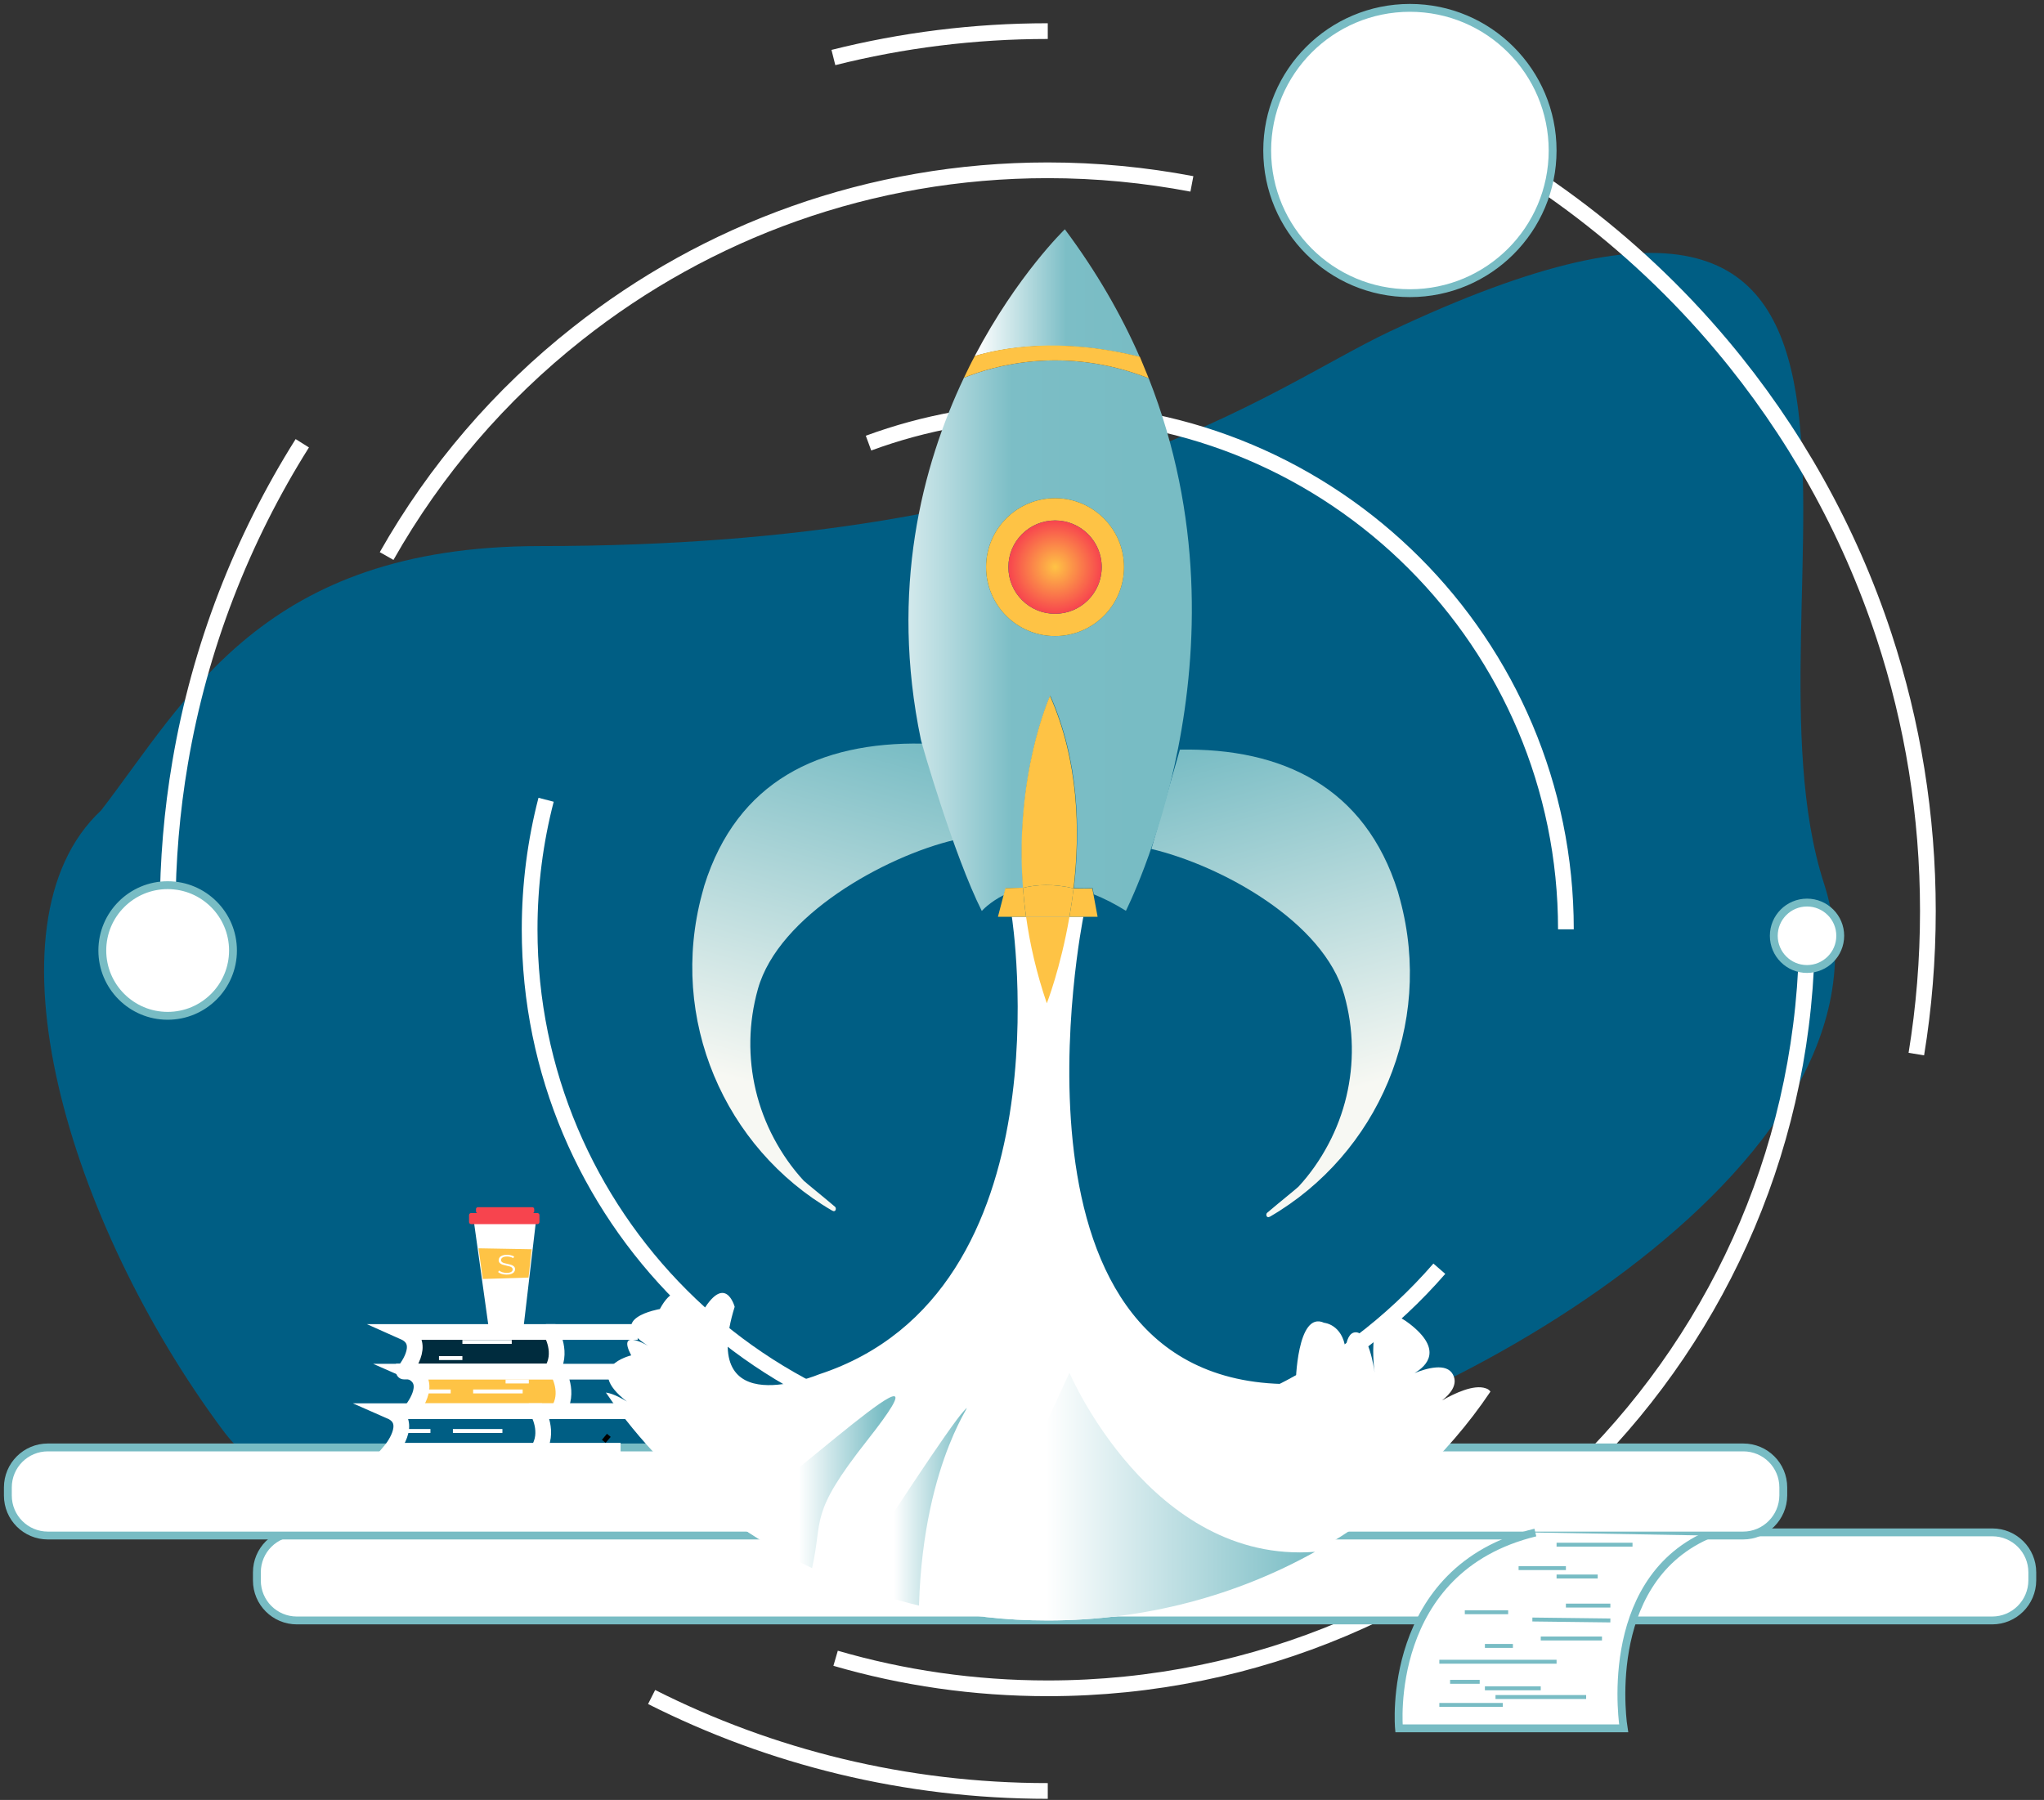 <svg width="260" height="229" viewBox="0 0 260 229" fill="none" xmlns="http://www.w3.org/2000/svg">
<rect x="0" y="0" width="260" height="229" fill="#333333" stroke="none"/>
<path d="M68.672 69.476C33.44 69.476 23.752 88.974 12.856 103.109C-2.652 117.58 8.678 155.538 28.364 181.985C48.051 208.431 130.791 188.759 154.749 185.789C178.707 182.82 243.803 148.857 232.01 112.389C220.217 75.921 252.735 6.232 176.736 42.194C161.134 49.577 136.769 69.476 68.672 69.476Z" fill="#005E84"/>
<path d="M229.855 118.232C229.855 171.555 186.608 214.798 133.278 214.798C123.92 214.798 114.864 213.47 106.291 210.975" stroke="white" stroke-width="2" stroke-miterlimit="10"/>
<path d="M49.178 70.743C55.376 59.797 63.627 50.199 73.448 42.452C89.889 29.433 110.678 21.666 133.278 21.666C139.536 21.666 145.674 22.269 151.611 23.396" stroke="white" stroke-width="2" stroke-miterlimit="10"/>
<path d="M183.086 161.414C170.991 175.338 153.161 184.152 133.278 184.152C96.873 184.152 67.37 154.653 67.37 118.252C67.37 112.557 68.095 107.024 69.463 101.752" stroke="white" stroke-width="2" stroke-miterlimit="10"/>
<path d="M110.477 56.376C117.581 53.76 125.269 52.332 133.278 52.332C169.683 52.332 199.186 81.831 199.186 118.232" stroke="white" stroke-width="2" stroke-miterlimit="10"/>
<path d="M21.326 115.918C21.326 109.479 21.869 103.16 22.916 97.003C25.411 82.293 30.804 68.55 38.452 56.396" stroke="white" stroke-width="2" stroke-miterlimit="10"/>
<path d="M133.278 227.857C115.146 227.857 98.04 223.551 82.886 215.905" stroke="white" stroke-width="2" stroke-miterlimit="10"/>
<path d="M176.807 12.751C193.289 19.714 207.738 30.499 219.068 44.001C228.104 54.766 235.168 67.282 239.655 80.925C243.278 91.932 245.23 103.704 245.23 115.918C245.23 122.115 244.727 128.192 243.761 134.108" stroke="white" stroke-width="2" stroke-miterlimit="10"/>
<path d="M106.009 7.318C114.743 5.125 123.88 3.958 133.278 3.958" stroke="white" stroke-width="2" stroke-miterlimit="10"/>
<path d="M253.401 206.165H37.767C34.95 206.165 32.676 203.892 32.676 201.075V200.048C32.676 197.231 34.95 194.957 37.767 194.957H253.421C256.238 194.957 258.512 197.231 258.512 200.048V201.075C258.492 203.892 256.218 206.165 253.401 206.165Z" fill="white" stroke="#78BCC4" stroke-miterlimit="10"/>
<path d="M221.725 195.36H6.091C3.274 195.36 1 193.086 1 190.269V189.243C1 186.426 3.274 184.152 6.091 184.152H221.745C224.562 184.152 226.836 186.426 226.836 189.243V190.269C226.816 193.066 224.542 195.36 221.725 195.36Z" fill="white" stroke="#78BCC4" stroke-miterlimit="10"/>
<path d="M70.489 179.544H81.517" stroke="white" stroke-width="2" stroke-miterlimit="10"/>
<path d="M67.933 184.575H78.941" stroke="white" stroke-width="2" stroke-miterlimit="10"/>
<path d="M51.371 169.463H70.087C70.087 169.463 71.717 172.2 70.087 174.493H51.371C51.371 174.514 54.491 170.851 51.371 169.463Z" fill="#002C3E" stroke="white" stroke-width="2" stroke-miterlimit="10"/>
<path d="M69.443 169.463H81.115" stroke="white" stroke-width="2" stroke-miterlimit="10"/>
<path d="M58.817 170.731H65.096" stroke="white" stroke-width="0.5" stroke-miterlimit="10"/>
<path d="M55.839 172.783H58.817" stroke="white" stroke-width="0.5" stroke-miterlimit="10"/>
<path d="M69.845 174.514H81.517" stroke="white" stroke-width="2" stroke-miterlimit="10"/>
<path d="M52.237 174.514H70.953C70.953 174.514 72.583 177.25 70.953 179.544H52.237C52.237 179.544 55.356 175.882 52.237 174.514Z" fill="#FEC345" stroke="white" stroke-width="2" stroke-miterlimit="10"/>
<path d="M54.35 177.029H57.328" stroke="white" stroke-width="0.5" stroke-miterlimit="10"/>
<path d="M60.185 177.029H66.484" stroke="white" stroke-width="0.5" stroke-miterlimit="10"/>
<path d="M64.311 175.761H67.269" stroke="white" stroke-width="0.5" stroke-miterlimit="10"/>
<path d="M67.27 179.544H78.942" stroke="white" stroke-width="2" stroke-miterlimit="10"/>
<path d="M49.661 179.544H68.376C68.376 179.544 70.006 182.281 68.376 184.575H49.661C49.661 184.575 52.78 180.912 49.661 179.544Z" stroke="white" stroke-width="2" stroke-miterlimit="10"/>
<path d="M51.774 182.059H54.752" stroke="white" stroke-width="0.5" stroke-miterlimit="10"/>
<path d="M57.61 182.059H63.909" stroke="white" stroke-width="0.5" stroke-miterlimit="10"/>
<path d="M60.246 155.176H68.195L66.525 169.463H62.239L60.246 155.176Z" fill="white"/>
<path d="M60.87 158.818L67.632 158.939L67.23 162.541L61.414 162.722L60.87 158.818Z" fill="#FEC345"/>
<path d="M64.437 162.167C64.222 162.167 64.015 162.137 63.817 162.078C63.621 162.019 63.47 161.941 63.362 161.844L63.482 161.642C63.587 161.731 63.726 161.805 63.899 161.862C64.073 161.916 64.252 161.943 64.437 161.943C64.696 161.943 64.89 161.903 65.019 161.823C65.149 161.74 65.214 161.633 65.214 161.503C65.214 161.404 65.178 161.324 65.106 161.265C65.037 161.206 64.952 161.161 64.85 161.13C64.748 161.097 64.606 161.062 64.424 161.024C64.207 160.976 64.033 160.932 63.904 160.889C63.774 160.844 63.662 160.777 63.569 160.687C63.478 160.597 63.432 160.475 63.432 160.321C63.432 160.195 63.471 160.082 63.548 159.98C63.625 159.876 63.744 159.793 63.904 159.732C64.063 159.67 64.262 159.639 64.499 159.639C64.664 159.639 64.825 159.659 64.982 159.7C65.142 159.738 65.28 159.791 65.396 159.859L65.292 160.069C65.171 160 65.042 159.949 64.904 159.916C64.766 159.881 64.631 159.863 64.499 159.863C64.245 159.863 64.054 159.906 63.924 159.991C63.797 160.074 63.734 160.181 63.734 160.314C63.734 160.413 63.769 160.494 63.837 160.555C63.909 160.614 63.997 160.661 64.102 160.694C64.209 160.724 64.353 160.759 64.532 160.797C64.744 160.842 64.915 160.887 65.044 160.932C65.177 160.974 65.288 161.04 65.379 161.13C65.47 161.218 65.516 161.337 65.516 161.489C65.516 161.614 65.476 161.729 65.396 161.833C65.319 161.935 65.199 162.017 65.036 162.078C64.874 162.137 64.674 162.167 64.437 162.167Z" fill="white"/>
<path d="M68.356 155.74H59.924C59.783 155.74 59.663 155.619 59.663 155.478V154.593C59.663 154.452 59.783 154.331 59.924 154.331H68.356C68.497 154.331 68.618 154.452 68.618 154.593V155.478C68.618 155.619 68.497 155.74 68.356 155.74Z" fill="#F7444E"/>
<path d="M67.712 154.351H60.789C60.669 154.351 60.548 154.251 60.548 154.11V153.828C60.548 153.707 60.648 153.587 60.789 153.587H67.712C67.833 153.587 67.954 153.687 67.954 153.828V154.11C67.954 154.251 67.853 154.351 67.712 154.351Z" fill="#F7444E"/>
<path d="M21.326 129.239C25.916 129.239 29.637 125.518 29.637 120.928C29.637 116.338 25.916 112.618 21.326 112.618C16.736 112.618 13.014 116.338 13.014 120.928C13.014 125.518 16.736 129.239 21.326 129.239Z" fill="white" stroke="#78BCC4" stroke-miterlimit="10"/>
<path d="M179.343 37.3C189.368 37.3 197.495 29.174 197.495 19.15C197.495 9.126 189.368 1 179.343 1C169.317 1 161.19 9.126 161.19 19.15C161.19 29.174 169.317 37.3 179.343 37.3Z" fill="white" stroke="#78BCC4" stroke-miterlimit="10"/>
<path d="M229.855 123.282C232.189 123.282 234.081 121.391 234.081 119.057C234.081 116.723 232.189 114.831 229.855 114.831C227.521 114.831 225.629 116.723 225.629 119.057C225.629 121.391 227.521 123.282 229.855 123.282Z" fill="white" stroke="#78BCC4" stroke-miterlimit="10"/>
<path d="M217.076 195.36C203.512 201.477 206.531 219.889 206.531 219.889H177.954C177.954 219.889 176.082 199.646 195.301 194.978" fill="white"/>
<path d="M217.076 195.36C203.512 201.477 206.531 219.889 206.531 219.889H177.954C177.954 219.889 176.082 199.646 195.301 194.978" stroke="#78BCC4" stroke-miterlimit="10"/>
<path d="M183.086 216.911H191.156" stroke="#78BCC4" stroke-width="0.5" stroke-miterlimit="10"/>
<path d="M190.23 215.905H201.761" stroke="#78BCC4" stroke-width="0.5" stroke-miterlimit="10"/>
<path d="M184.454 213.973H188.218" stroke="#78BCC4" stroke-width="0.5" stroke-miterlimit="10"/>
<path d="M188.882 214.798H195.986" stroke="#78BCC4" stroke-width="0.5" stroke-miterlimit="10"/>
<path d="M183.086 211.417H197.998" stroke="#78BCC4" stroke-width="0.5" stroke-miterlimit="10"/>
<path d="M195.986 208.46H203.774" stroke="#78BCC4" stroke-width="0.5" stroke-miterlimit="10"/>
<path d="M188.882 209.405H192.444" stroke="#78BCC4" stroke-width="0.5" stroke-miterlimit="10"/>
<path d="M199.185 204.274H204.84" stroke="#78BCC4" stroke-width="0.5" stroke-miterlimit="10"/>
<path d="M194.919 206.045L204.84 206.165" stroke="#78BCC4" stroke-width="0.5" stroke-miterlimit="10"/>
<path d="M186.326 205.119H191.84" stroke="#78BCC4" stroke-width="0.5" stroke-miterlimit="10"/>
<path d="M193.168 199.505H199.185" stroke="#78BCC4" stroke-width="0.5" stroke-miterlimit="10"/>
<path d="M197.998 200.572H203.23" stroke="#78BCC4" stroke-width="0.5" stroke-miterlimit="10"/>
<path d="M197.998 196.527H207.658" stroke="#78BCC4" stroke-width="0.5" stroke-miterlimit="10"/>
<path d="M121.404 106.863C112.569 108.955 99.046 116.461 96.41 125.818C95.182 130.184 95.162 134.591 96.128 138.696C96.631 140.829 97.416 142.901 98.442 144.833C99.469 146.765 100.736 148.596 102.226 150.206C102.507 150.488 104.701 152.238 106.23 153.546C106.411 153.707 106.331 154.311 105.828 154.009C92.163 146.041 84.999 129.661 89.306 113.704C89.346 113.584 89.386 113.443 89.406 113.342C89.426 113.241 89.487 113.08 89.507 112.98C89.527 112.879 89.567 112.758 89.587 112.678C93.753 99.377 104.278 94.367 117.319 94.608L121.404 106.863Z" fill="url(#paint0_linear)"/>
<path d="M146.459 108.01C155.294 110.102 168.375 117.226 170.991 126.582C172.218 130.949 172.239 135.356 171.273 139.461C170.77 141.594 169.985 143.666 168.958 145.598C167.932 147.53 166.664 149.361 165.175 150.97C164.893 151.252 162.7 153.003 161.17 154.311C160.989 154.472 161.07 155.075 161.573 154.774C175.237 146.805 182.401 130.426 178.095 114.469C178.055 114.348 178.014 114.207 177.994 114.107C177.954 113.986 177.914 113.845 177.894 113.744C177.873 113.644 177.833 113.523 177.813 113.443C173.647 100.142 163.122 95.132 150.082 95.373L146.459 108.01Z" fill="url(#paint1_linear)"/>
<path d="M76.889 182.803C77.111 182.985 77.272 183.106 77.333 183.166C77.171 183.045 77.03 182.924 76.889 182.803Z" fill="black" stroke="black" stroke-miterlimit="10"/>
<path d="M189.586 177.049C183.991 185.379 176.324 192.382 167.288 197.432C157.346 202.986 145.715 206.165 133.278 206.165C130.601 206.165 127.945 206.025 125.349 205.723C122.471 205.401 119.653 204.918 116.896 204.254C113.777 203.509 110.718 202.564 107.8 201.417C106.271 200.833 104.781 200.189 103.312 199.485C99.589 197.734 96.088 195.642 92.807 193.287C86.609 188.82 81.276 183.367 77.07 177.169C78.137 177.31 79.485 178.155 79.747 178.316C74.052 173.91 80.29 172.441 80.29 172.441C78.499 169.02 82.041 170.992 82.423 171.213C76.849 167.732 83.933 166.545 83.933 166.545C86.75 161.313 89.165 167.209 89.165 167.209C92.244 161.716 93.451 166.263 93.451 166.263C88.762 181.294 104.178 174.855 104.178 174.855C136.115 164.392 128.709 116.642 128.709 116.642H130.5H136.015H137.806C137.806 116.642 125.63 176.888 164.813 176.083C164.813 176.083 164.954 166.686 168.435 168.296C168.435 168.296 170.749 168.477 171.152 171.616C171.273 170.549 171.615 169.503 172.46 169.503C174.07 169.503 174.774 173.95 174.855 174.654C174.714 173.608 173.607 163.989 179.322 168.436C183.548 171.716 181.516 173.769 179.926 174.694C181.476 174.071 184.011 173.346 184.816 174.876C185.501 176.163 184.454 177.371 183.428 178.176C185.018 177.27 187.453 176.103 188.982 176.626C189.264 176.707 189.465 176.868 189.586 177.049Z" fill="white"/>
<path d="M127.885 113.02L127.663 113.885C127.925 113.744 128.207 113.624 128.509 113.503C128.992 113.302 129.535 113.12 130.119 112.98C129.535 112.959 128.509 113.02 127.885 113.02ZM138.933 113.02C137.826 113.08 137.162 113.02 136.558 113.02C136.961 113.12 137.363 113.221 137.786 113.362C138.209 113.503 138.631 113.644 139.074 113.825L138.933 113.02Z" fill="#006EA1"/>
<path d="M146.117 48.126C135.311 43.9 126.275 46.577 122.612 48.066C117.279 59.294 113.174 75.049 117.138 94.105C117.239 94.608 121.324 108.814 124.886 115.897C124.886 115.897 125.852 114.791 127.704 113.865L127.925 113C128.549 113 129.575 112.939 130.159 112.939C129.052 98.512 133.6 88.511 133.6 88.511C137.263 96.741 137.444 105.716 136.599 112.98C137.222 112.98 137.866 113.04 138.973 112.98L139.134 113.785C140.402 114.288 141.771 114.972 143.219 115.877C143.159 115.917 160.003 83.32 146.117 48.126ZM134.204 80.925C129.354 80.925 125.43 77.001 125.43 72.152C125.43 67.302 129.354 63.379 134.204 63.379C139.054 63.379 142.978 67.302 142.978 72.152C142.978 77.001 139.054 80.925 134.204 80.925Z" fill="url(#paint2_linear)"/>
<path d="M144.97 45.409C134.707 42.854 127.241 44.343 123.98 45.309C129.414 34.966 135.451 29.171 135.451 29.171C139.476 34.563 142.596 39.996 144.97 45.409Z" fill="url(#paint3_linear)"/>
<path d="M146.117 48.126C135.31 43.9 126.275 46.577 122.612 48.066C123.075 47.1 123.518 46.174 124.001 45.289C127.261 44.303 134.727 42.814 144.99 45.389C145.373 46.315 145.755 47.22 146.117 48.126Z" fill="#FEC345"/>
<path d="M130.521 116.642H126.939L127.663 113.865L127.885 113C128.509 113 129.535 112.94 130.119 112.94C130.219 114.167 130.34 115.394 130.521 116.642Z" fill="#FEC345"/>
<path d="M139.617 116.642H136.035C136.236 115.495 136.417 114.267 136.558 113.02C137.182 113.02 137.826 113.08 138.933 113.02L139.094 113.825L139.617 116.642Z" fill="#FEC345"/>
<path d="M136.558 113.02C134.002 112.416 131.849 112.537 130.118 112.96C129.012 98.532 133.56 88.531 133.56 88.531C137.222 96.781 137.424 105.756 136.558 113.02Z" fill="#FEC345"/>
<path d="M136.558 113.02C136.417 114.288 136.236 115.495 136.035 116.642H130.521C130.34 115.374 130.219 114.167 130.118 112.96C131.849 112.537 134.002 112.416 136.558 113.02Z" fill="#FEC345"/>
<path d="M136.035 116.642C134.908 123.182 133.157 127.649 133.157 127.649C131.849 123.826 131.004 120.123 130.521 116.642H136.035Z" fill="#FEC345"/>
<path d="M134.204 63.379C129.354 63.379 125.429 67.302 125.429 72.152C125.429 77.001 129.354 80.925 134.204 80.925C139.054 80.925 142.978 77.001 142.978 72.152C142.978 67.302 139.054 63.379 134.204 63.379ZM134.204 78.088C130.923 78.088 128.267 75.432 128.267 72.152C128.267 68.872 130.923 66.216 134.204 66.216C137.484 66.216 140.14 68.872 140.14 72.152C140.14 75.432 137.484 78.088 134.204 78.088Z" fill="#FEC345"/>
<path d="M140.14 72.152C140.14 75.432 137.484 78.088 134.204 78.088C130.923 78.088 128.267 75.432 128.267 72.152C128.267 68.872 130.923 66.216 134.204 66.216C137.484 66.216 140.14 68.872 140.14 72.152Z" fill="url(#paint4_radial)"/>
<path d="M167.268 197.433C157.326 202.986 145.695 206.166 133.258 206.166C130.581 206.166 127.925 206.025 125.329 205.723C123.578 203.61 123.175 200.934 125.429 197.594L136.035 174.654C136.035 174.674 146.459 199.022 167.268 197.433Z" fill="url(#paint5_linear)"/>
<path d="M103.292 199.505C99.569 197.754 96.068 195.662 92.787 193.307C98.624 190.349 122.954 167.209 110.316 183.246C102.809 192.764 104.741 193.187 103.292 199.505Z" fill="url(#paint6_linear)"/>
<path d="M116.896 204.274C113.777 203.529 110.718 202.584 107.8 201.437C112.429 194.293 120.841 181.375 122.612 179.504C124.644 177.31 117.46 185.098 116.896 204.274Z" fill="url(#paint7_linear)"/>
<defs>
<linearGradient id="paint0_linear" x1="94.021" y1="150.757" x2="110.311" y2="92.656" gradientUnits="userSpaceOnUse">
<stop offset="0.212" stop-color="#F7F8F3"/>
<stop offset="1" stop-color="#78BCC4"/>
</linearGradient>
<linearGradient id="paint1_linear" x1="173.555" y1="151.463" x2="157.265" y2="93.361" gradientUnits="userSpaceOnUse">
<stop offset="0.212" stop-color="#F7F8F3"/>
<stop offset="1" stop-color="#78BCC4"/>
</linearGradient>
<linearGradient id="paint2_linear" x1="108.597" y1="80.887" x2="144.66" y2="80.887" gradientUnits="userSpaceOnUse">
<stop offset="0.007" stop-color="white"/>
<stop offset="0.556" stop-color="#7CBEC6"/>
<stop offset="1" stop-color="#78BCC4"/>
</linearGradient>
<linearGradient id="paint3_linear" x1="123.978" y1="37.296" x2="144.972" y2="37.296" gradientUnits="userSpaceOnUse">
<stop offset="0.007" stop-color="white"/>
<stop offset="0.556" stop-color="#7CBEC6"/>
<stop offset="1" stop-color="#78BCC4"/>
</linearGradient>
<radialGradient id="paint4_radial" cx="0" cy="0" r="1" gradientUnits="userSpaceOnUse" gradientTransform="translate(134.21 72.148) scale(5.94 5.939)">
<stop stop-color="#FEC345"/>
<stop offset="1" stop-color="#F7444E"/>
</radialGradient>
<linearGradient id="paint5_linear" x1="123.889" y1="190.422" x2="167.277" y2="190.422" gradientUnits="userSpaceOnUse">
<stop offset="0.212" stop-color="white"/>
<stop offset="1" stop-color="#78BCC4"/>
</linearGradient>
<linearGradient id="paint6_linear" x1="92.793" y1="188.577" x2="113.91" y2="188.577" gradientUnits="userSpaceOnUse">
<stop offset="0.417" stop-color="white"/>
<stop offset="0.928" stop-color="#78BCC4"/>
</linearGradient>
<linearGradient id="paint7_linear" x1="107.785" y1="191.706" x2="122.962" y2="191.706" gradientUnits="userSpaceOnUse">
<stop offset="0.39" stop-color="white"/>
<stop offset="1" stop-color="#78BCC4"/>
</linearGradient>
</defs>
</svg>
